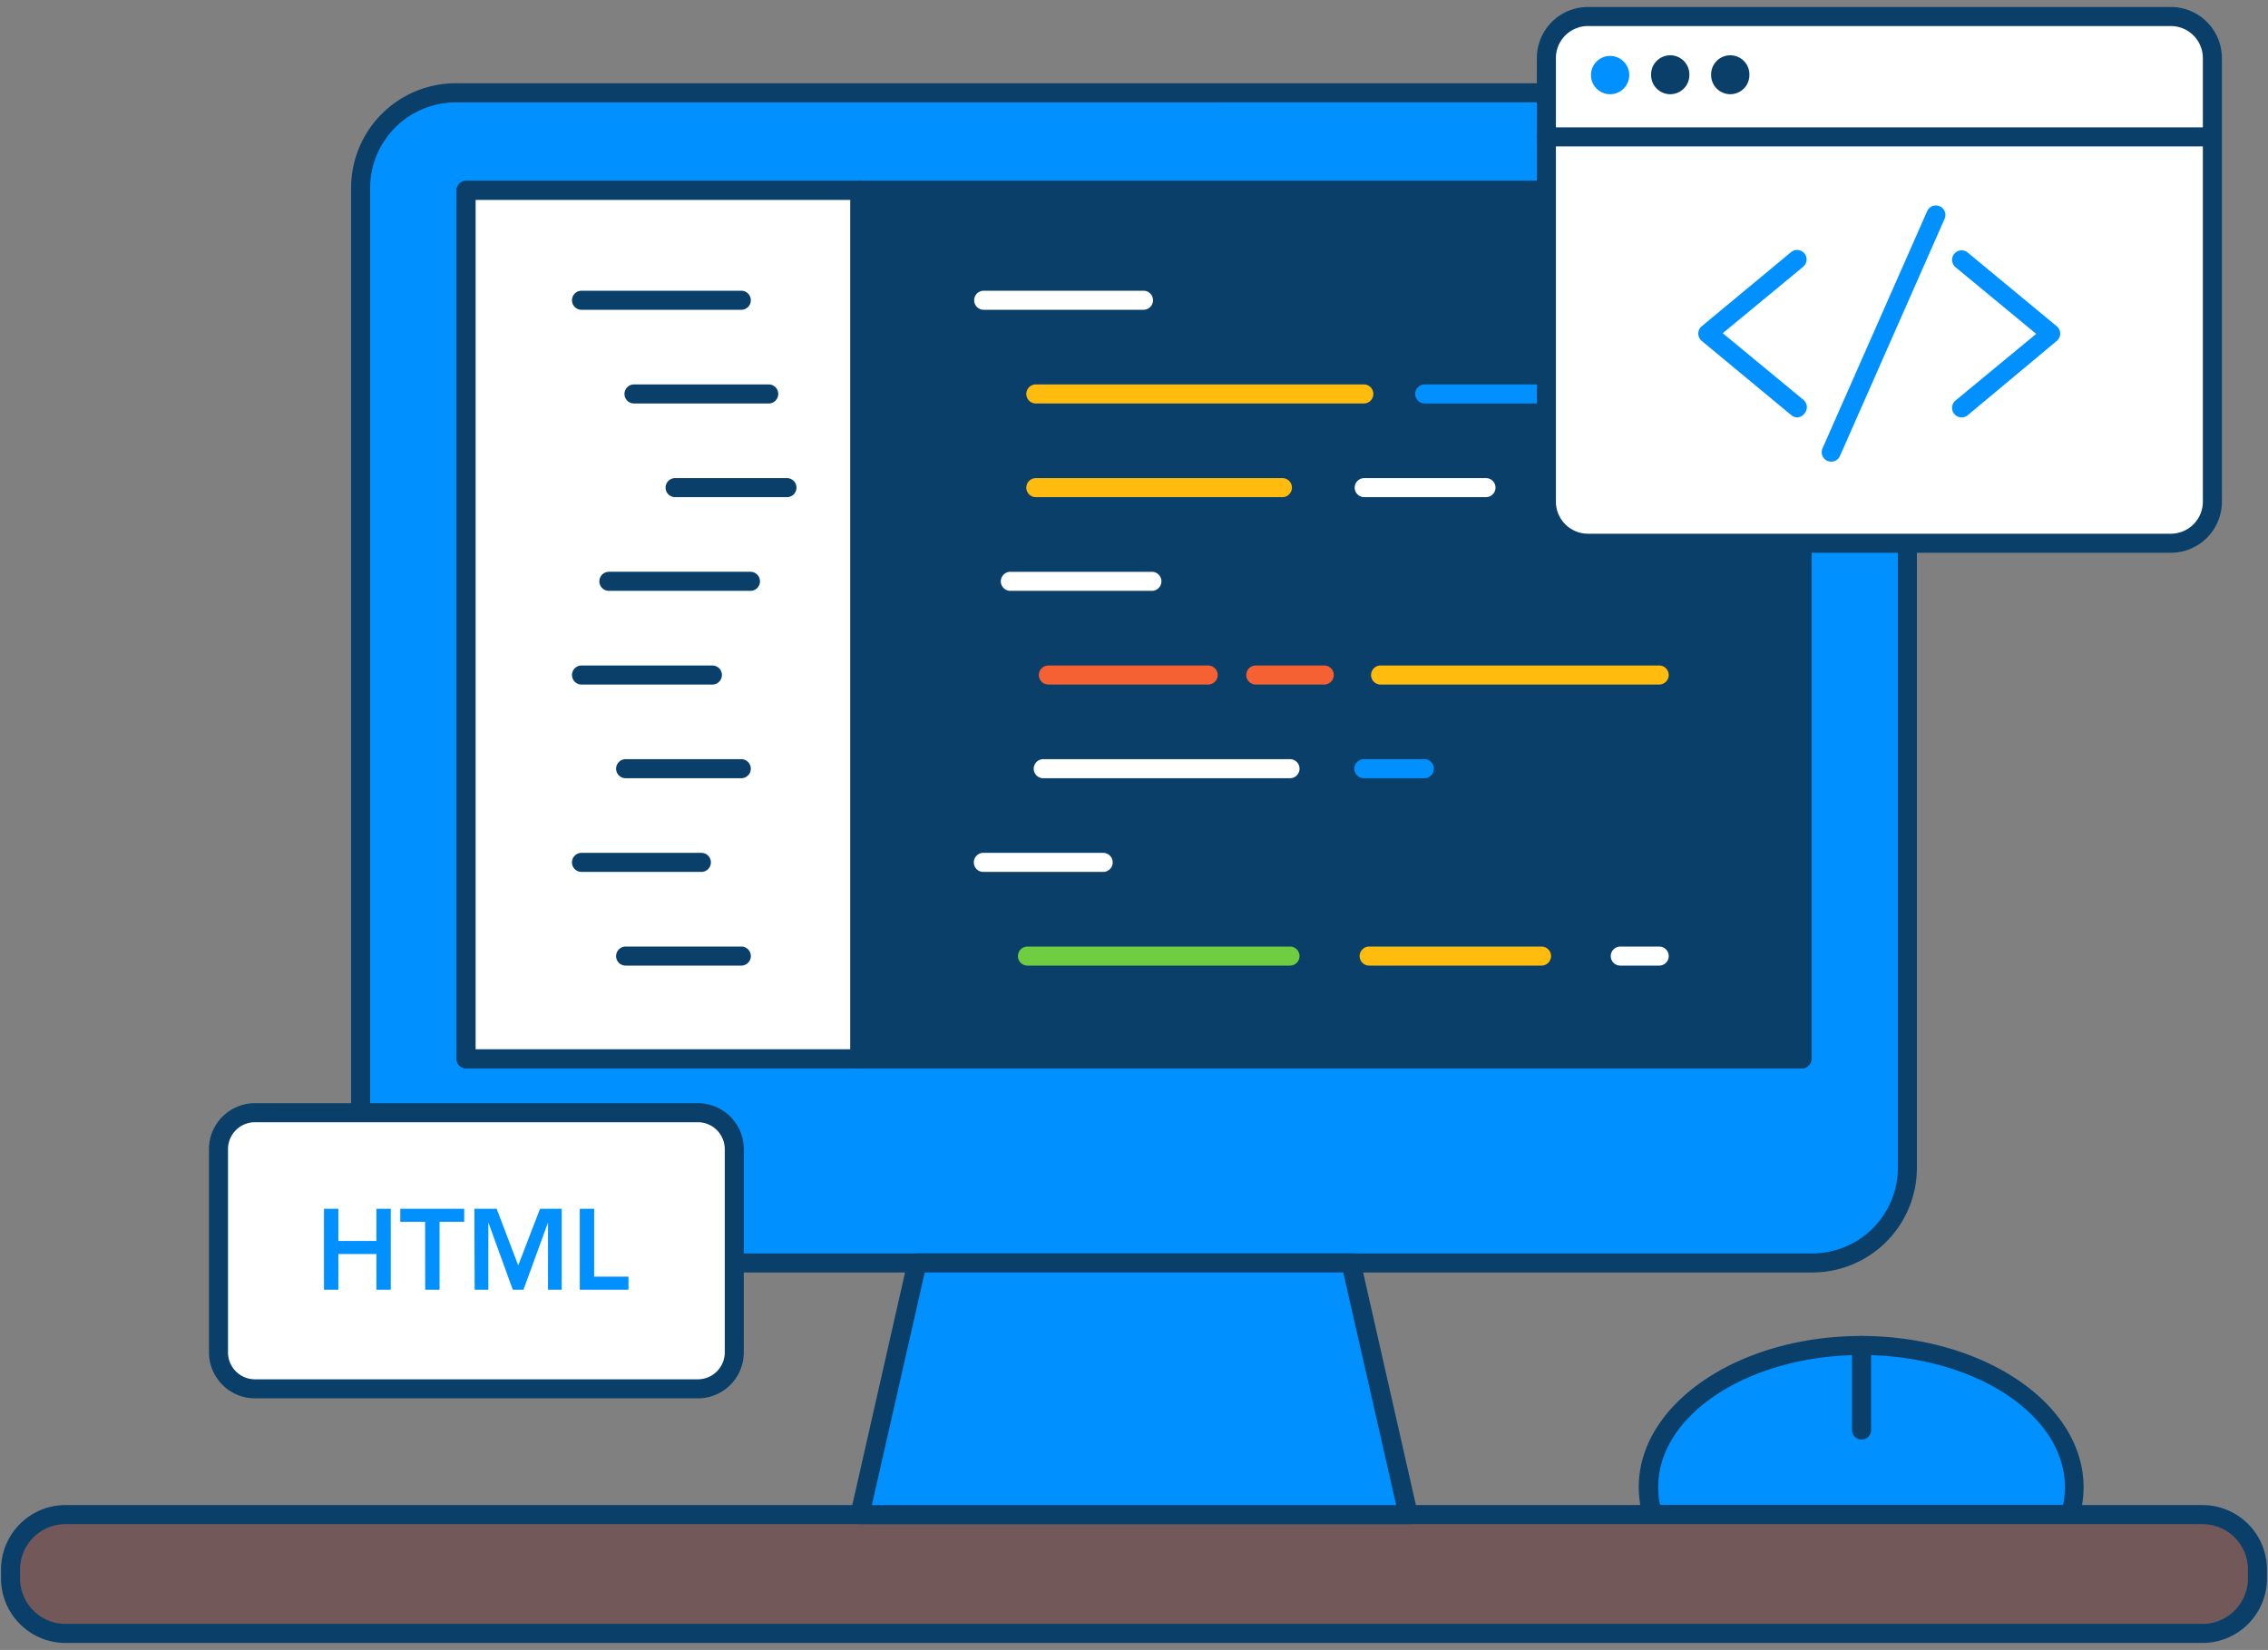 <svg width="301" height="219" fill="none" xmlns="http://www.w3.org/2000/svg"><rect width="100%" height="100%" fill="#808080" stroke="none"/><path d="M274.781 201.035a13.07 13.07 0 00.53-3.639c0-10.389-12.625-18.805-28.254-18.805-15.63 0-28.255 8.416-28.255 18.805.002 1.233.185 2.459.543 3.639h55.436z" fill="#0090FF"/><path d="M274.781 202.299h-55.437a1.262 1.262 0 01-1.262-.91 14.143 14.143 0 01-.594-3.993c0-11.071 13.244-20.069 29.518-20.069 16.273 0 29.517 8.998 29.517 20.069 0 1.353-.2 2.699-.594 3.993a1.26 1.26 0 01-1.148.91zm-54.465-2.527h53.48c.164-.782.249-1.578.252-2.376 0-9.681-12.107-17.542-26.992-17.542-14.885 0-26.992 7.861-26.992 17.542.003.798.088 1.594.252 2.376z" fill="#093F68"/><path d="M247.056 191.077a1.26 1.26 0 01-1.262-1.264v-11.222a1.265 1.265 0 011.262-1.264 1.262 1.262 0 011.263 1.264v11.222a1.265 1.265 0 01-1.263 1.264z" fill="#093F68"/><path d="M292.317 201.035H8.684a7.289 7.289 0 00-7.285 7.292v1.188a7.289 7.289 0 007.285 7.292h283.633a7.288 7.288 0 007.285-7.292v-1.188a7.288 7.288 0 00-7.285-7.292z" fill="#725858"/><path d="M292.317 218.071H8.684a8.553 8.553 0 01-6.04-2.51 8.571 8.571 0 01-2.507-6.046v-1.188a8.573 8.573 0 012.507-6.046 8.558 8.558 0 016.04-2.51h283.633a8.557 8.557 0 016.04 2.51 8.572 8.572 0 012.507 6.046v1.188a8.57 8.57 0 01-2.507 6.046 8.553 8.553 0 01-6.04 2.51zM8.684 202.299a6.033 6.033 0 00-6.022 6.028v1.188a6.044 6.044 0 001.767 4.259 6.029 6.029 0 004.255 1.769h283.633a6.03 6.03 0 004.255-1.769 6.045 6.045 0 001.767-4.259v-1.188a6.035 6.035 0 00-6.022-6.028H8.684z" fill="#093F68"/><path d="M240.517 12.328H60.484c-6.965 0-12.612 5.653-12.612 12.625v130.055c0 6.973 5.647 12.626 12.612 12.626h180.033c6.966 0 12.612-5.653 12.612-12.626V24.953c0-6.972-5.646-12.625-12.612-12.625z" fill="#0090FF"/><path d="M240.517 168.897H60.484a13.88 13.88 0 01-9.82-4.071 13.909 13.909 0 01-4.067-9.83V24.953c0-3.686 1.463-7.222 4.067-9.83a13.88 13.88 0 019.82-4.071h180.033c3.683 0 7.215 1.465 9.82 4.072a13.91 13.91 0 014.067 9.83v130.042a13.91 13.91 0 01-4.067 9.83 13.881 13.881 0 01-9.82 4.071zM60.484 13.592a11.357 11.357 0 00-8.034 3.332 11.38 11.38 0 00-3.328 8.042v130.03c0 3.016 1.197 5.91 3.328 8.043a11.357 11.357 0 008.034 3.331h180.033c3.013 0 5.903-1.198 8.034-3.331a11.381 11.381 0 003.328-8.043V24.953a11.38 11.38 0 00-3.328-8.042 11.357 11.357 0 00-8.034-3.331l-180.033.012z" fill="#093F68"/><path d="M186.886 201.035h-72.771l7.6-33.401h57.57l7.601 33.401z" fill="#0090FF"/><path d="M186.886 202.299h-72.771a1.255 1.255 0 01-.985-.48 1.266 1.266 0 01-.239-1.062l7.575-33.401a1.265 1.265 0 011.262-.986h57.57a1.26 1.26 0 011.263.986l7.575 33.401a1.278 1.278 0 01-.24 1.062 1.271 1.271 0 01-1.01.48zm-71.18-2.527h69.589l-7.02-30.874h-55.55l-7.019 30.874z" fill="#093F68"/><path d="M239.128 25.27H61.86v115.268h177.268V25.269z" fill="#fff"/><path d="M239.14 141.802H61.86a1.262 1.262 0 01-1.262-1.264V25.269a1.265 1.265 0 011.262-1.263h177.28a1.263 1.263 0 011.263 1.263v115.269a1.265 1.265 0 01-1.263 1.264zm-176.017-2.528h174.755V26.534H63.123v112.74z" fill="#093F68"/><path d="M114.115 25.27H61.86v115.268h52.255V25.269z" fill="#fff"/><path d="M114.115 141.802H61.86a1.262 1.262 0 01-1.262-1.264V25.269a1.265 1.265 0 011.262-1.263h52.255a1.263 1.263 0 011.263 1.263v115.269a1.265 1.265 0 01-1.263 1.264zm-50.992-2.528h49.73V26.534h-49.73v112.74z" fill="#093F68"/><path d="M239.128 25.27H114.115v115.268h125.013V25.269z" fill="#093F68"/><path d="M239.141 141.802H114.153a1.262 1.262 0 01-1.262-1.264V25.269a1.263 1.263 0 011.262-1.264h124.988a1.26 1.26 0 011.262 1.264v115.269a1.265 1.265 0 01-1.262 1.264zm-123.725-2.528h122.462V26.534H115.416v112.74zM98.385 41.117h-21.21a1.262 1.262 0 01-1.263-1.264 1.265 1.265 0 011.263-1.263h21.21a1.262 1.262 0 011.262 1.263 1.264 1.264 0 01-1.262 1.264zm3.635 12.436H84.143a1.262 1.262 0 01-.892-2.158c.236-.237.557-.37.892-.37h17.877a1.263 1.263 0 010 2.528zm2.424 12.435H89.597a1.262 1.262 0 01-1.262-1.263 1.265 1.265 0 011.263-1.264h14.846a1.263 1.263 0 010 2.527zm-4.848 12.436H80.81a1.262 1.262 0 01-.892-2.158c.236-.237.557-.37.892-.37h18.786a1.262 1.262 0 01.893 2.158c-.237.237-.558.37-.893.37zM94.547 90.86H77.175a1.262 1.262 0 01-1.263-1.264 1.264 1.264 0 011.263-1.264h17.372a1.262 1.262 0 011.262 1.264 1.264 1.264 0 01-1.262 1.263zm3.837 12.435H83.032a1.262 1.262 0 01-1.263-1.264 1.265 1.265 0 011.263-1.264h15.352a1.262 1.262 0 011.263 1.264 1.266 1.266 0 01-1.263 1.264zm-5.302 12.435H77.175a1.262 1.262 0 01-.893-2.157c.237-.237.558-.37.893-.37h15.907a1.261 1.261 0 011.263 1.264 1.263 1.263 0 01-1.263 1.263zm5.302 12.436H83.032a1.262 1.262 0 01-.893-2.157c.237-.237.558-.371.893-.371h15.352a1.263 1.263 0 01.893 2.158c-.237.237-.558.37-.893.37z" fill="#093F68"/><path d="M151.763 41.117h-21.21a1.263 1.263 0 010-2.527h21.21a1.26 1.26 0 011.262 1.263 1.264 1.264 0 01-1.262 1.264z" fill="#fff"/><path d="M181.002 53.553h-43.531a1.262 1.262 0 01-.892-2.158c.237-.237.558-.37.892-.37h43.531a1.263 1.263 0 010 2.528zm-10.807 12.435h-32.724a1.262 1.262 0 01-.892-2.157c.237-.237.558-.37.892-.37h32.724a1.263 1.263 0 010 2.527z" fill="#FFBC0E"/><path d="M152.924 78.424h-18.836a1.263 1.263 0 010-2.528h18.786a1.264 1.264 0 010 2.528h.05z" fill="#fff"/><path d="M160.398 90.86h-21.261a1.262 1.262 0 01-.892-2.158c.237-.237.558-.37.892-.37h21.21a1.263 1.263 0 010 2.527h.051z" fill="#F56132"/><path d="M171.205 103.295h-32.749a1.262 1.262 0 01-.893-2.158c.237-.237.558-.37.893-.37h32.749a1.262 1.262 0 01.893 2.158c-.237.237-.558.37-.893.37zM146.41 115.73h-15.907a1.262 1.262 0 110-2.527h15.907a1.262 1.262 0 110 2.527z" fill="#fff"/><path d="M171.205 128.166H136.36a1.262 1.262 0 01-.893-2.157c.237-.237.558-.371.893-.371h34.845a1.263 1.263 0 010 2.528z" fill="#70CC40"/><path d="M204.586 128.166H181.71a1.262 1.262 0 01-.893-2.157c.237-.237.558-.371.893-.371h22.876a1.263 1.263 0 010 2.528z" fill="#FFBC0E"/><path d="M197.213 65.988h-16.16a1.263 1.263 0 010-2.527h16.16a1.262 1.262 0 01.892 2.157c-.237.237-.558.37-.892.37z" fill="#fff"/><path d="M220.203 53.553h-31.12a1.263 1.263 0 010-2.528h31.12a1.263 1.263 0 010 2.528z" fill="#0090FF"/><path d="M215.039 65.988h-9.09a1.263 1.263 0 010-2.527h9.09a1.263 1.263 0 010 2.527zM175.751 90.86h-9.09a1.263 1.263 0 010-2.528h9.09a1.263 1.263 0 010 2.527z" fill="#F56132"/><path d="M220.203 90.86h-36.979a1.26 1.26 0 01-1.262-1.264 1.264 1.264 0 011.262-1.264h36.979a1.263 1.263 0 010 2.527z" fill="#FFBC0E"/><path d="M189.083 103.295h-8.08a1.262 1.262 0 01-.893-2.158c.237-.237.558-.37.893-.37h8.08a1.265 1.265 0 010 2.528z" fill="#0090FF"/><path d="M220.204 128.166h-5.164a1.262 1.262 0 01-.893-2.157c.237-.237.558-.371.893-.371h5.164a1.263 1.263 0 01.892 2.158c-.237.237-.558.37-.892.37zM288.087 2.193h-77.353a5.508 5.508 0 00-5.505 5.51v58.892a5.508 5.508 0 005.505 5.51h77.353a5.508 5.508 0 005.505-5.51V7.703a5.508 5.508 0 00-5.505-5.51z" fill="#fff"/><path d="M288.113 73.369h-77.378a6.779 6.779 0 01-6.767-6.774V7.703a6.778 6.778 0 016.767-6.774h77.378a6.778 6.778 0 016.767 6.774v58.892a6.779 6.779 0 01-6.767 6.774zM210.735 3.457a4.253 4.253 0 00-4.242 4.246v58.892a4.259 4.259 0 004.242 4.246h77.378a4.253 4.253 0 004.242-4.246V7.703a4.259 4.259 0 00-4.242-4.246h-77.378z" fill="#093F68"/><path d="M293.593 19.43h-88.375a1.263 1.263 0 010-2.527h88.375a1.26 1.26 0 011.262 1.264 1.264 1.264 0 01-1.262 1.264z" fill="#093F68"/><path d="M213.689 12.505a2.54 2.54 0 000-5.08 2.54 2.54 0 000 5.08z" fill="#0090FF"/><path d="M221.668 12.505a2.539 2.539 0 002.537-2.54 2.539 2.539 0 10-5.075 0 2.539 2.539 0 002.538 2.54zm7.966 0a2.539 2.539 0 002.538-2.54 2.539 2.539 0 10-5.075 0 2.539 2.539 0 002.537 2.54z" fill="#093F68"/><path d="M238.535 55.398c-.292.004-.575-.1-.796-.29l-11.892-9.858a1.263 1.263 0 010-1.946l11.892-9.87a1.262 1.262 0 011.604 1.946l-10.706 8.846 10.706 8.847a1.267 1.267 0 01.164 1.782 1.27 1.27 0 01-.972.543zm21.803 0a1.261 1.261 0 01-1.259-1.38 1.268 1.268 0 01.451-.857l10.706-8.846-10.706-8.847a1.272 1.272 0 01-.451-.857 1.256 1.256 0 01.287-.925 1.26 1.26 0 011.78-.164l11.817 9.782a1.263 1.263 0 010 1.946l-11.868 9.908c-.22.16-.485.244-.757.24zm-17.309 5.876a1.438 1.438 0 01-.505-.1 1.268 1.268 0 01-.668-.701 1.28 1.28 0 01.024-.968l13.887-31.48a1.266 1.266 0 011.667-.645 1.254 1.254 0 01.667.7 1.263 1.263 0 01-.023.968l-13.888 31.48a1.262 1.262 0 01-1.161.746z" fill="#0090FF"/><path d="M92.614 147.691H33.832a4.838 4.838 0 00-4.835 4.841v26.956a4.838 4.838 0 004.835 4.84h58.782a4.838 4.838 0 004.836-4.84v-26.956a4.838 4.838 0 00-4.836-4.841z" fill="#fff"/><path d="M92.615 185.604H33.833a6.105 6.105 0 01-4.308-1.791 6.12 6.12 0 01-1.79-4.313v-26.968a6.11 6.11 0 016.098-6.105h58.782a6.088 6.088 0 014.312 1.788 6.105 6.105 0 011.786 4.317V179.5a6.097 6.097 0 01-6.098 6.104zm-58.782-36.649a3.576 3.576 0 00-3.573 3.577V179.5a3.576 3.576 0 003.573 3.577h58.782a3.565 3.565 0 003.3-2.208 3.58 3.58 0 00.273-1.369v-26.968a3.58 3.58 0 00-2.206-3.305 3.583 3.583 0 00-1.367-.272H33.833z" fill="#093F68"/><path d="M42.998 160.443h1.906v4.271h5.05v-4.271h1.907v10.742h-1.907v-4.739h-5.05v4.739h-1.906v-10.742zm13.422 1.731h-3.296v-1.731h8.484v1.731h-3.27v9.011h-1.906l-.013-9.011zm6.539-1.731h2.954l2.866 7.519 2.891-7.519h2.879v10.742H72.73v-8.922l-3.257 8.922h-1.415l-3.244-8.922v8.922h-1.818l-.038-10.742zm13.988 0h1.907v9.011h4.557v1.731h-6.464v-10.742z" fill="#0090FF"/></svg>